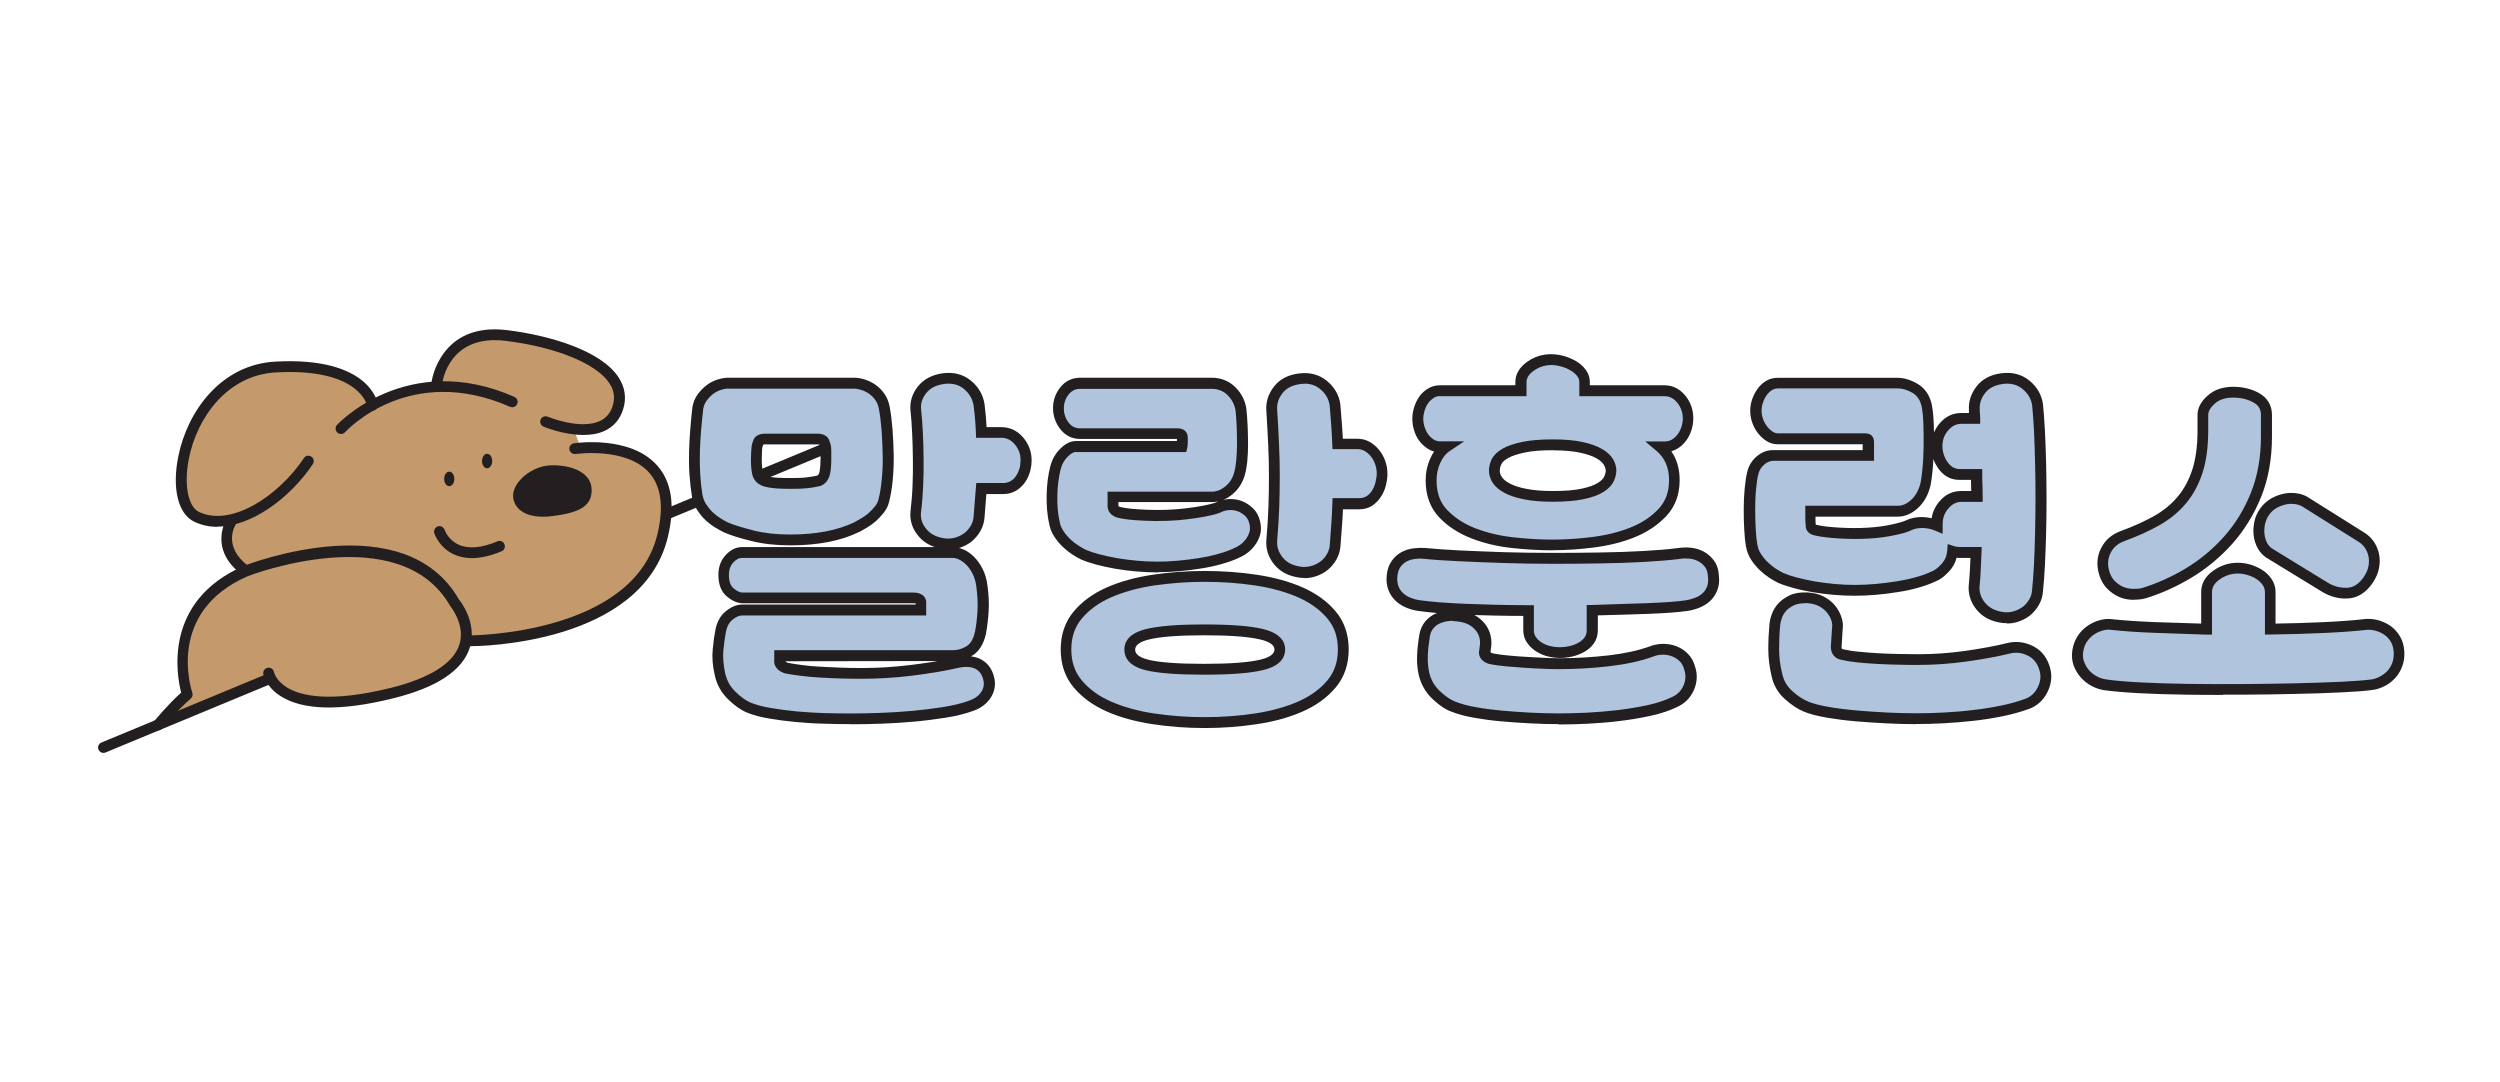 <svg width="231" height="100" viewBox="0 0 231 100" fill="none" xmlns="http://www.w3.org/2000/svg">
<path d="M14.61 66.98L24.8 62.76L26.88 64.25L30.76 64.85L36.23 64.03L41.04 62.05L42.82 59.81L43.37 59.21L47.97 58.69L53.79 57.19L58.1 54.6L61.22 50.38L61.57 46.75L60.54 43.57L58.19 41.93L54.36 41.36H53.64L53.04 39.69L55.95 39.18L57.22 36.93L56.1 34.39L52.23 32.23L47.41 31.08H44.26L41.98 31.92L41.04 33.48L40.59 35.72L38.53 35.95L34.42 37.43L32.81 35.31L29.71 34.13L26.6 33.88L22.71 34.54L19.65 36.76L17.38 40.71L16.38 44.5L17.69 47.41L19.94 48.14L21.47 48L20.95 49.65L21.26 51.43L22.38 52.75L19.87 54.49L17.88 56.94L16.75 60.01L17.11 63.43L17.18 64.27L14.61 66.98Z" fill="#C49A6C"/>
<path d="M61.83 47.91C61.63 47.91 61.45 47.79 61.37 47.6C61.26 47.34 61.389 47.05 61.639 46.95L75.73 41.11C75.99 41.01 76.279 41.13 76.379 41.38C76.49 41.64 76.359 41.93 76.109 42.03L62.02 47.87C61.959 47.9 61.889 47.91 61.83 47.91Z" fill="#231F20"/>
<path d="M9.56 69.57C9.36 69.57 9.18 69.45 9.1 69.26C8.99 69.01 9.12 68.71 9.37 68.61L24.61 62.29C24.86 62.18 25.16 62.31 25.26 62.56C25.36 62.81 25.24 63.11 24.99 63.21L9.75 69.53C9.69 69.56 9.62 69.57 9.56 69.57Z" fill="#231F20"/>
<path d="M31.51 40.1C31.39 40.1 31.27 40.06 31.17 39.97C30.97 39.78 30.95 39.47 31.14 39.26C31.2 39.19 37.63 32.32 47.53 36.67C47.78 36.78 47.9 37.08 47.79 37.33C47.68 37.58 47.38 37.7 47.13 37.59C37.9 33.54 32.12 39.68 31.88 39.94C31.78 40.05 31.65 40.1 31.51 40.1Z" fill="#231F20"/>
<path d="M53.89 40.19C52.08 40.19 50.32 39.46 50.22 39.42C49.97 39.31 49.85 39.02 49.95 38.77C50.06 38.51 50.35 38.4 50.6 38.5C50.63 38.51 53.62 39.75 55.43 38.9C56.01 38.63 56.4 38.17 56.61 37.51C56.84 36.77 56.75 36.09 56.32 35.43C55.14 33.6 51.36 32.06 46.69 31.49C41.51 30.87 40.89 35.22 40.87 35.41C40.84 35.68 40.59 35.88 40.31 35.84C40.04 35.8 39.84 35.55 39.88 35.28C39.88 35.22 40.65 29.76 46.82 30.5C50.76 30.98 55.55 32.38 57.17 34.89C57.76 35.81 57.9 36.79 57.58 37.81C57.29 38.75 56.71 39.42 55.87 39.81C55.27 40.09 54.58 40.19 53.91 40.19H53.89Z" fill="#231F20"/>
<path d="M20.09 48.68C19.35 48.68 18.63 48.53 17.95 48.21C16.46 47.5 15.88 45.14 16.47 42.2C17.3 38.02 20.4 33.68 25.46 33.41C34.16 32.95 34.89 37.18 34.92 37.36C34.96 37.63 34.77 37.89 34.5 37.93C34.22 37.97 33.98 37.78 33.93 37.51C33.92 37.44 33.21 33.99 25.51 34.41C20.99 34.65 18.2 38.59 17.45 42.39C16.98 44.75 17.37 46.82 18.38 47.3C21.36 48.72 25.74 45.83 28.08 42.33C28.23 42.1 28.54 42.04 28.77 42.19C29 42.34 29.06 42.65 28.91 42.88C26.78 46.05 23.22 48.66 20.08 48.66L20.09 48.68Z" fill="#231F20"/>
<path d="M43.48 59.71C43.2 59.71 42.98 59.49 42.98 59.21C42.98 58.93 43.2 58.71 43.48 58.71C43.63 58.71 58.48 58.6 60.73 49.42C61.359 46.85 61.099 44.9 59.95 43.64C57.809 41.29 53.23 41.95 53.179 41.95C52.91 41.98 52.65 41.8 52.609 41.53C52.569 41.26 52.76 41 53.029 40.96C53.239 40.93 58.179 40.22 60.679 42.96C62.069 44.48 62.41 46.74 61.7 49.66C59.26 59.59 44.12 59.71 43.48 59.71Z" fill="#231F20"/>
<path d="M14.61 67.48C14.5 67.48 14.39 67.44 14.29 67.37C14.08 67.2 14.04 66.88 14.22 66.67C14.28 66.6 15.53 65.07 16.74 64C16.33 62.41 15.05 55.55 22.51 52.3C23.13 52.05 37.39 46.6 42.41 55.4C42.43 55.41 44.16 57.49 43.4 59.87C42.72 61.96 40.35 63.53 36.35 64.52C31.49 65.73 27.97 65.65 25.89 64.3C24.55 63.43 24.34 62.33 24.33 62.28C24.28 62.01 24.46 61.75 24.74 61.7C25.01 61.65 25.27 61.83 25.32 62.11C25.32 62.13 25.49 62.87 26.48 63.5C27.76 64.3 30.46 64.96 36.11 63.56C39.7 62.67 41.89 61.29 42.44 59.58C43.04 57.74 41.61 56 41.59 55.98C36.94 47.85 23.03 53.18 22.89 53.24C15.33 56.53 17.67 63.71 17.77 64.02C17.84 64.21 17.77 64.43 17.62 64.56C16.42 65.57 15 67.3 14.99 67.31C14.89 67.43 14.75 67.49 14.6 67.49L14.61 67.48Z" fill="#231F20"/>
<path d="M22.42 53.15C19.03 50.64 21.05 47.74 21.07 47.71L21.88 48.29C21.73 48.51 20.47 50.47 23.01 52.35L22.42 53.15Z" fill="#231F20"/>
<path d="M41.51 44.92C41.77 44.92 41.98 44.62 41.98 44.25C41.98 43.88 41.77 43.58 41.51 43.58C41.251 43.58 41.04 43.88 41.04 44.25C41.04 44.62 41.251 44.92 41.51 44.92Z" fill="#231F20"/>
<path d="M45.01 43.27C45.27 43.27 45.48 42.97 45.48 42.6C45.48 42.23 45.27 41.93 45.01 41.93C44.751 41.93 44.54 42.23 44.54 42.6C44.54 42.97 44.751 43.27 45.01 43.27Z" fill="#231F20"/>
<path d="M54.67 45.29C54.67 46.81 53.47 47.38 51.04 47.69C48.61 48 47.41 47.01 47.41 45.78C47.41 44.55 49.13 42.99 51.04 42.99C52.95 42.99 54.67 43.7 54.67 45.3V45.29Z" fill="#231F20"/>
<path d="M43.61 51.57C43 51.57 42.45 51.46 41.95 51.23C40.57 50.6 40.14 49.32 40.13 49.27C40.05 49.01 40.19 48.73 40.45 48.64C40.71 48.55 40.99 48.7 41.08 48.96C41.1 49 41.41 49.89 42.38 50.33C43.29 50.74 44.5 50.64 45.96 50.02C46.21 49.91 46.51 50.03 46.61 50.29C46.72 50.54 46.6 50.84 46.34 50.94C45.34 51.36 44.42 51.57 43.6 51.57H43.61Z" fill="#231F20"/>
<path d="M79.18 48.71C77.55 49.5 75.49 49.9 73.02 49.9C71.74 49.9 70.58 49.77 69.54 49.52C68.5 49.27 67.68 49.01 67.07 48.75C66.84 48.63 66.58 48.49 66.3 48.31C66.02 48.13 65.75 47.93 65.49 47.68C65.23 47.43 65.01 47.15 64.81 46.84C64.61 46.52 64.48 46.17 64.41 45.77C64.32 45.19 64.25 44.55 64.2 43.86C64.15 43.17 64.14 42.47 64.17 41.74C64.19 41.02 64.23 40.3 64.29 39.61C64.35 38.91 64.41 38.27 64.48 37.68C64.55 37.31 64.69 36.98 64.9 36.7C65.11 36.42 65.35 36.18 65.62 35.98C65.89 35.78 66.17 35.64 66.48 35.54C66.79 35.44 67.06 35.4 67.32 35.4H78.9C79.16 35.4 79.44 35.45 79.74 35.54C80.04 35.63 80.33 35.77 80.6 35.96C80.87 36.15 81.1 36.38 81.3 36.66C81.5 36.94 81.63 37.27 81.7 37.64C81.82 38.27 81.9 38.96 81.96 39.72C82.02 40.48 82.05 41.24 82.06 42.01C82.07 42.78 82.04 43.53 81.97 44.27C81.9 45 81.79 45.65 81.66 46.21C81.59 46.51 81.46 46.79 81.26 47.05C81.06 47.31 80.85 47.54 80.61 47.75C80.38 47.96 80.13 48.14 79.88 48.29C79.62 48.44 79.39 48.58 79.18 48.69V48.71ZM72.04 61.2C72.13 61.46 72.34 61.63 72.67 61.73C73.04 61.8 73.49 61.87 74.02 61.94C74.55 62.01 75.12 62.06 75.74 62.1C76.36 62.14 77 62.16 77.66 62.19C78.33 62.21 78.97 62.22 79.6 62.22C80.32 62.22 81.07 62.2 81.84 62.15C82.61 62.1 83.38 62.03 84.15 61.94C84.92 61.85 85.66 61.74 86.37 61.62C87.08 61.5 87.74 61.37 88.35 61.24C89.14 61.05 89.8 61.08 90.31 61.33C90.82 61.57 91.16 62 91.33 62.61C91.49 63.17 91.42 63.69 91.12 64.17C90.82 64.65 90.36 64.99 89.76 65.2C89.06 65.46 88.24 65.66 87.31 65.81C86.38 65.96 85.4 66.08 84.39 66.18C83.37 66.27 82.37 66.34 81.38 66.37C80.39 66.41 79.48 66.42 78.67 66.42C77.86 66.42 77.04 66.41 76.15 66.38C75.26 66.36 74.39 66.3 73.54 66.22C72.69 66.14 71.89 66.03 71.14 65.91C70.39 65.78 69.75 65.61 69.21 65.4C68.7 65.19 68.16 64.81 67.6 64.26C67.04 63.71 66.68 63.05 66.52 62.28C66.33 61.46 66.27 60.71 66.35 60.02C66.42 59.33 66.49 58.8 66.56 58.43C66.68 57.73 66.94 57.21 67.36 56.87C67.78 56.53 68.18 56.36 68.55 56.36H85.1V55.63C85.08 55.37 84.83 55.24 84.37 55.24H68.62C68.27 55.24 67.89 55.07 67.48 54.73C67.07 54.39 66.87 53.85 66.87 53.1C66.87 52.49 67.05 52 67.41 51.61C67.77 51.23 68.15 51.03 68.55 51.03H88.04C88.3 51.03 88.56 51.1 88.85 51.22C89.13 51.35 89.4 51.54 89.66 51.8C89.92 52.06 90.14 52.38 90.34 52.76C90.54 53.14 90.67 53.61 90.74 54.14C90.86 54.96 90.89 55.73 90.84 56.45C90.79 57.17 90.71 57.84 90.59 58.45C90.4 59.27 90.07 59.82 89.57 60.11C89.08 60.4 88.57 60.55 88.03 60.55H72.04V61.18V61.2ZM76.27 41.25C76.25 41.13 76.2 40.99 76.13 40.83C76.06 40.67 75.85 40.59 75.5 40.59H70.71C70.36 40.59 70.15 40.68 70.08 40.85C70.01 41.03 69.96 41.17 69.94 41.29C69.92 41.52 69.9 41.87 69.89 42.34C69.88 42.81 69.91 43.24 69.98 43.63C70.05 44.05 70.3 44.33 70.72 44.47C71.05 44.56 71.4 44.62 71.77 44.65C72.14 44.67 72.61 44.68 73.17 44.68C73.78 44.68 74.27 44.66 74.66 44.61C75.04 44.56 75.38 44.51 75.66 44.43C75.99 44.31 76.18 44.01 76.25 43.52C76.27 43.38 76.29 43.2 76.3 42.98C76.31 42.76 76.32 42.54 76.32 42.31V41.68C76.32 41.48 76.31 41.34 76.29 41.24L76.27 41.25ZM90.44 37.4C90.56 38.36 90.63 39.21 90.65 39.95H92.5C93.13 39.95 93.67 40.21 94.11 40.72C94.55 41.23 94.78 41.83 94.78 42.51C94.78 42.81 94.74 43.12 94.66 43.42C94.58 43.72 94.45 44 94.27 44.26C94.1 44.52 93.87 44.73 93.6 44.89C93.33 45.05 93.02 45.14 92.67 45.14H90.64C90.57 45.93 90.5 46.81 90.43 47.77C90.41 48.14 90.3 48.49 90.12 48.82C89.93 49.15 89.7 49.42 89.42 49.64C89.14 49.86 88.81 50.03 88.44 50.15C88.07 50.27 87.67 50.3 87.25 50.25C86.36 50.13 85.68 49.79 85.2 49.22C84.72 48.65 84.52 48.01 84.59 47.31C84.68 46.54 84.75 45.73 84.78 44.88C84.82 44.03 84.83 43.19 84.82 42.36C84.81 41.53 84.78 40.73 84.75 39.96C84.72 39.19 84.66 38.5 84.59 37.9C84.52 37.22 84.71 36.6 85.17 36.03C85.63 35.46 86.28 35.11 87.15 35C88.01 34.88 88.75 35.07 89.36 35.56C89.97 36.05 90.33 36.67 90.44 37.41V37.4Z" fill="#B0C4DD"/>
<path d="M78.66 66.91C77.86 66.91 77.02 66.9 76.13 66.87C75.23 66.85 74.34 66.79 73.49 66.71C72.63 66.63 71.81 66.52 71.06 66.39C70.28 66.26 69.6 66.08 69.04 65.85C68.46 65.61 67.87 65.2 67.26 64.6C66.63 63.98 66.22 63.23 66.04 62.37C65.84 61.51 65.78 60.7 65.86 59.96C65.93 59.25 66 58.71 66.08 58.33C66.21 57.52 66.55 56.89 67.06 56.48C67.57 56.07 68.08 55.86 68.56 55.86H84.61V55.76C84.61 55.76 84.49 55.74 84.38 55.74H68.63C68.16 55.74 67.67 55.53 67.17 55.12C66.64 54.68 66.38 54.01 66.38 53.11C66.38 52.37 66.61 51.76 67.06 51.28C67.52 50.79 68.02 50.55 68.56 50.55H86.38C85.76 50.34 85.25 50 84.86 49.53C84.29 48.85 84.05 48.09 84.13 47.25C84.22 46.48 84.29 45.68 84.32 44.85C84.35 44.02 84.37 43.18 84.35 42.36C84.34 41.54 84.32 40.74 84.28 39.98C84.25 39.23 84.19 38.55 84.13 37.95C84.05 37.14 84.28 36.39 84.81 35.71C85.35 35.04 86.12 34.63 87.11 34.49C88.11 34.36 88.98 34.58 89.7 35.16C90.4 35.73 90.83 36.46 90.97 37.33V37.35C91.07 38.12 91.13 38.83 91.16 39.47H92.54C93.32 39.47 93.99 39.79 94.53 40.41C95.05 41.02 95.32 41.73 95.32 42.52C95.32 42.87 95.27 43.22 95.18 43.56C95.08 43.92 94.93 44.25 94.72 44.55C94.51 44.86 94.23 45.13 93.9 45.33C93.55 45.54 93.15 45.65 92.71 45.65H91.14C91.08 46.32 91.03 47.04 90.97 47.81C90.94 48.25 90.81 48.68 90.59 49.07C90.37 49.45 90.09 49.78 89.77 50.04C89.44 50.3 89.06 50.5 88.63 50.63C88.63 50.63 88.62 50.63 88.61 50.63C88.76 50.67 88.92 50.72 89.07 50.79C89.4 50.94 89.72 51.17 90.02 51.47C90.31 51.76 90.57 52.13 90.79 52.56C91.01 52.99 91.17 53.51 91.24 54.1C91.36 54.94 91.4 55.76 91.35 56.51C91.3 57.25 91.22 57.94 91.1 58.57C90.88 59.54 90.46 60.2 89.85 60.57C89.81 60.6 89.76 60.62 89.72 60.65C90.02 60.69 90.3 60.76 90.55 60.88C91.2 61.19 91.63 61.73 91.83 62.48C92.03 63.17 91.94 63.83 91.56 64.44C91.2 65.01 90.65 65.43 89.94 65.68C89.22 65.94 88.37 66.16 87.41 66.31C86.46 66.46 85.46 66.59 84.45 66.68C83.43 66.77 82.4 66.84 81.41 66.87C80.41 66.91 79.5 66.92 78.68 66.92L78.66 66.91ZM68.55 56.87C68.3 56.87 68 57 67.67 57.27C67.35 57.53 67.14 57.95 67.05 58.52C66.98 58.89 66.91 59.41 66.84 60.08C66.78 60.71 66.84 61.42 67 62.18C67.15 62.86 67.45 63.43 67.95 63.91C68.46 64.41 68.95 64.76 69.4 64.94C69.89 65.13 70.51 65.3 71.22 65.42C71.95 65.54 72.74 65.65 73.58 65.73C74.41 65.81 75.27 65.86 76.15 65.89C77.94 65.94 79.41 65.94 81.35 65.87C82.32 65.84 83.33 65.77 84.33 65.68C85.32 65.59 86.29 65.47 87.22 65.32C88.12 65.17 88.91 64.98 89.58 64.73C90.09 64.55 90.45 64.28 90.69 63.9C90.91 63.55 90.96 63.17 90.84 62.75C90.71 62.28 90.47 61.96 90.09 61.78C89.68 61.59 89.14 61.57 88.46 61.73C87.84 61.87 87.17 62 86.45 62.12C85.73 62.24 84.98 62.34 84.21 62.44C83.43 62.53 82.64 62.61 81.87 62.65C80.4 62.74 79.08 62.73 77.64 62.69C76.97 62.67 76.33 62.64 75.7 62.6C75.07 62.56 74.48 62.51 73.95 62.44C73.41 62.37 72.96 62.3 72.58 62.23C71.92 62.05 71.67 61.67 71.57 61.38L71.54 61.21V60.08H88.03C88.48 60.08 88.9 59.96 89.31 59.71C89.68 59.49 89.94 59.04 90.09 58.37C90.2 57.81 90.28 57.15 90.32 56.45C90.36 55.77 90.32 55.02 90.22 54.24C90.16 53.76 90.04 53.35 89.87 53.02C89.7 52.68 89.5 52.4 89.28 52.18C89.07 51.97 88.84 51.81 88.62 51.7C88.41 51.6 88.2 51.55 88.02 51.55H68.53C68.28 51.55 68.02 51.69 67.76 51.97C67.49 52.26 67.35 52.64 67.35 53.12C67.35 53.71 67.5 54.13 67.78 54.36C68.09 54.62 68.37 54.75 68.6 54.75H84.35C85.39 54.75 85.56 55.34 85.58 55.59V56.87H68.53H68.55ZM72.55 61.09C72.55 61.09 72.65 61.2 72.82 61.25C73.14 61.31 73.58 61.38 74.1 61.45C74.61 61.52 75.17 61.57 75.78 61.6C76.39 61.64 77.03 61.66 77.69 61.69C79.09 61.74 80.39 61.74 81.83 61.66C82.58 61.61 83.35 61.54 84.11 61.45C84.87 61.36 85.61 61.25 86.31 61.14C86.42 61.12 86.53 61.1 86.64 61.08L72.55 61.1V61.09ZM87.65 35.45C87.52 35.45 87.38 35.45 87.23 35.48C86.49 35.58 85.95 35.86 85.58 36.33C85.21 36.8 85.05 37.29 85.11 37.84C85.18 38.46 85.23 39.16 85.27 39.93C85.31 40.7 85.33 41.51 85.34 42.34C85.35 43.18 85.34 44.04 85.3 44.89C85.26 45.75 85.2 46.58 85.1 47.36C85.04 47.92 85.21 48.42 85.6 48.89C86 49.37 86.56 49.65 87.33 49.75C87.67 49.79 88 49.75 88.31 49.66C88.62 49.56 88.9 49.42 89.13 49.24C89.36 49.06 89.55 48.83 89.71 48.56C89.86 48.3 89.94 48.03 89.96 47.73C90.03 46.77 90.1 45.89 90.17 45.09L90.21 44.63H92.7C92.96 44.63 93.18 44.57 93.37 44.46C93.58 44.34 93.75 44.17 93.88 43.98C94.02 43.77 94.13 43.54 94.2 43.29C94.27 43.03 94.3 42.77 94.3 42.51C94.3 41.95 94.12 41.48 93.76 41.05C93.41 40.65 93.01 40.45 92.53 40.45H90.19L90.17 39.97C90.15 39.24 90.08 38.4 89.96 37.47C89.86 36.85 89.56 36.35 89.06 35.93C88.66 35.61 88.2 35.45 87.65 35.45ZM73.03 50.39C71.71 50.39 70.5 50.26 69.43 49.99C68.37 49.73 67.51 49.46 66.89 49.19C66.62 49.05 66.35 48.9 66.05 48.72C65.74 48.53 65.44 48.3 65.16 48.03C64.87 47.76 64.62 47.44 64.4 47.09C64.17 46.72 64.01 46.3 63.93 45.84C63.83 45.23 63.76 44.58 63.71 43.88C63.66 43.18 63.65 42.45 63.67 41.71C63.69 40.98 63.73 40.26 63.79 39.55C63.85 38.84 63.91 38.2 63.98 37.61C64.07 37.13 64.24 36.73 64.5 36.39C64.74 36.07 65.02 35.8 65.32 35.57C65.63 35.34 65.97 35.17 66.33 35.06C66.68 34.95 67.01 34.9 67.32 34.9H78.9C79.2 34.9 79.54 34.95 79.89 35.06C80.24 35.17 80.58 35.33 80.89 35.55C81.21 35.77 81.48 36.05 81.71 36.37C81.95 36.71 82.11 37.11 82.2 37.55C82.32 38.19 82.41 38.91 82.47 39.69C82.53 40.45 82.56 41.23 82.58 42.01C82.59 42.8 82.56 43.58 82.49 44.32C82.42 45.08 82.31 45.75 82.16 46.34C82.08 46.7 81.91 47.05 81.67 47.36C81.46 47.63 81.22 47.89 80.96 48.13C80.7 48.36 80.43 48.56 80.14 48.73C79.88 48.88 79.64 49.02 79.43 49.14H79.41C77.72 49.98 75.57 50.39 73.03 50.39ZM67.32 35.9C67.11 35.9 66.88 35.94 66.63 36.02C66.38 36.1 66.14 36.22 65.92 36.38C65.69 36.55 65.49 36.76 65.31 37C65.14 37.22 65.04 37.47 64.98 37.77C64.92 38.32 64.85 38.95 64.79 39.65C64.73 40.34 64.69 41.04 64.67 41.76C64.65 42.46 64.66 43.16 64.7 43.83C64.74 44.5 64.81 45.12 64.9 45.69C64.96 46.02 65.07 46.31 65.23 46.57C65.41 46.85 65.61 47.1 65.83 47.31C66.06 47.53 66.3 47.72 66.56 47.88C66.82 48.05 67.07 48.18 67.29 48.29C67.84 48.52 68.65 48.77 69.65 49.02C70.64 49.27 71.77 49.39 73.01 49.39C75.39 49.39 77.38 49.01 78.94 48.26C79.14 48.15 79.37 48.02 79.62 47.87C79.85 47.74 80.07 47.57 80.28 47.39C80.49 47.2 80.69 46.98 80.87 46.76C81.03 46.56 81.13 46.35 81.18 46.11C81.32 45.57 81.42 44.94 81.48 44.23C81.55 43.52 81.58 42.78 81.56 42.03C81.55 41.27 81.51 40.51 81.46 39.77C81.4 39.03 81.32 38.35 81.2 37.74C81.14 37.44 81.04 37.18 80.88 36.96C80.72 36.73 80.52 36.54 80.3 36.38C80.08 36.22 79.83 36.11 79.58 36.03C79.33 35.95 79.09 35.91 78.89 35.91H67.31L67.32 35.9ZM73.16 45.17C72.59 45.17 72.11 45.16 71.73 45.13C71.32 45.1 70.93 45.04 70.57 44.94C69.95 44.73 69.58 44.31 69.48 43.7C69.41 43.28 69.37 42.81 69.39 42.31C69.4 41.83 69.42 41.46 69.45 41.22C69.48 41.03 69.54 40.86 69.62 40.65C69.73 40.39 70 40.07 70.71 40.07H75.5C76.21 40.07 76.48 40.37 76.59 40.62C76.67 40.81 76.73 40.98 76.76 41.13C76.79 41.26 76.81 41.44 76.81 41.68V42.31C76.81 42.54 76.81 42.77 76.79 43C76.78 43.25 76.76 43.44 76.73 43.6C76.61 44.44 76.16 44.77 75.81 44.9C75.46 44.99 75.11 45.05 74.7 45.1C74.29 45.15 73.79 45.17 73.15 45.17H73.16ZM70.52 41.09C70.48 41.2 70.45 41.29 70.43 41.37C70.41 41.55 70.4 41.89 70.39 42.34C70.38 42.77 70.41 43.17 70.47 43.54C70.51 43.78 70.63 43.91 70.87 43.99C71.14 44.07 71.46 44.12 71.79 44.14C72.15 44.16 72.61 44.17 73.16 44.17C73.75 44.17 74.23 44.15 74.59 44.1C74.95 44.06 75.26 44 75.53 43.94C75.62 43.91 75.71 43.73 75.75 43.44C75.77 43.3 75.79 43.14 75.8 42.94C75.81 42.73 75.82 42.52 75.82 42.3V41.67C75.82 41.45 75.8 41.37 75.8 41.35V41.33C75.8 41.33 75.76 41.2 75.72 41.08C75.68 41.08 75.62 41.06 75.52 41.06H70.73C70.63 41.06 70.57 41.06 70.54 41.08L70.52 41.09Z" fill="#231F20"/>
<path d="M97.42 48.25C97.26 47.5 97.19 46.67 97.21 45.75C97.23 44.83 97.34 43.99 97.52 43.25C97.66 42.69 97.92 42.22 98.31 41.83C98.7 41.45 99.06 41.25 99.41 41.25H109.21C109.23 41.16 109.25 41.02 109.25 40.85V40.41C109.25 40.18 109.11 40.06 108.83 40.06H99.83C99.22 40.06 98.73 39.82 98.36 39.34C97.99 38.86 97.8 38.32 97.8 37.71C97.8 37.1 97.99 36.57 98.36 36.1C98.73 35.63 99.22 35.4 99.83 35.4H111.94C112.69 35.4 113.3 35.65 113.79 36.13C114.28 36.62 114.57 37.2 114.67 37.88C114.72 38.32 114.75 38.82 114.77 39.37C114.79 39.92 114.8 40.47 114.8 41.02C114.8 41.57 114.78 42.08 114.73 42.56C114.68 43.04 114.61 43.44 114.52 43.77C114.33 44.42 114 44.94 113.5 45.33C113.01 45.72 112.5 45.91 111.96 45.91H102.83V46.71C102.83 46.99 102.98 47.19 103.29 47.31C103.76 47.43 104.33 47.51 105 47.55C105.68 47.6 106.39 47.62 107.13 47.62C107.67 47.62 108.22 47.6 108.79 47.55C109.36 47.5 109.91 47.44 110.44 47.36C110.96 47.28 111.43 47.19 111.84 47.1C112.25 47.01 112.53 46.91 112.7 46.82C112.98 46.7 113.28 46.64 113.61 46.63C113.94 46.62 114.25 46.67 114.56 46.79C114.86 46.91 115.14 47.09 115.4 47.33C115.66 47.57 115.83 47.9 115.92 48.29C116.01 48.66 116.01 49 115.92 49.3C115.83 49.6 115.69 49.88 115.5 50.12C115.31 50.37 115.1 50.57 114.87 50.73C114.64 50.89 114.43 51.01 114.24 51.08C113.8 51.29 113.28 51.48 112.7 51.64C112.12 51.8 111.5 51.94 110.85 52.04C110.2 52.14 109.54 52.23 108.87 52.29C108.2 52.35 107.58 52.38 107 52.38C106.35 52.38 105.69 52.35 105.02 52.29C104.35 52.23 103.72 52.15 103.11 52.04C102.5 51.93 101.94 51.81 101.41 51.67C100.88 51.53 100.44 51.38 100.06 51.21C99.83 51.09 99.58 50.95 99.31 50.77C99.04 50.59 98.78 50.38 98.52 50.14C98.26 49.89 98.03 49.61 97.82 49.3C97.61 48.99 97.47 48.63 97.4 48.23L97.42 48.25ZM124.13 60.01C124.13 61.27 123.77 62.33 123.05 63.19C122.33 64.05 121.37 64.75 120.18 65.27C118.99 65.8 117.63 66.17 116.08 66.41C114.54 66.64 112.95 66.76 111.32 66.76C109.69 66.76 108.1 66.64 106.56 66.41C105.02 66.18 103.65 65.8 102.46 65.27C101.27 64.75 100.31 64.05 99.59 63.19C98.87 62.33 98.51 61.27 98.51 60.01C98.51 58.75 98.87 57.69 99.59 56.82C100.31 55.95 101.27 55.26 102.46 54.74C103.65 54.21 105.02 53.84 106.56 53.6C108.1 53.36 109.69 53.25 111.32 53.25C112.95 53.25 114.54 53.37 116.08 53.6C117.62 53.83 118.98 54.21 120.18 54.74C121.37 55.26 122.33 55.96 123.05 56.82C123.77 57.68 124.13 58.74 124.13 60.01ZM118.25 60.01C118.25 59.33 117.69 58.86 116.57 58.59C115.45 58.32 113.69 58.19 111.29 58.19C108.89 58.19 107.14 58.32 106.04 58.59C104.94 58.86 104.39 59.33 104.39 60.01C104.39 60.69 104.94 61.19 106.04 61.44C107.14 61.7 108.89 61.82 111.29 61.82C113.69 61.82 115.46 61.69 116.57 61.42C117.69 61.15 118.25 60.68 118.25 60V60.01ZM123.36 37.4C123.41 37.98 123.45 38.57 123.5 39.17C123.55 39.76 123.58 40.38 123.6 41.01H125.42C125.75 41.01 126.04 41.09 126.31 41.24C126.58 41.39 126.82 41.6 127.03 41.85C127.24 42.11 127.4 42.4 127.52 42.73C127.64 43.06 127.7 43.4 127.7 43.75C127.7 44.05 127.66 44.37 127.58 44.69C127.5 45.02 127.37 45.32 127.2 45.6C127.03 45.88 126.8 46.11 126.53 46.28C126.26 46.45 125.95 46.54 125.6 46.54H123.6C123.58 47.22 123.54 47.88 123.5 48.52C123.45 49.16 123.41 49.79 123.36 50.39C123.34 50.76 123.23 51.11 123.05 51.44C122.86 51.77 122.63 52.04 122.35 52.26C122.07 52.48 121.74 52.65 121.37 52.77C121 52.89 120.6 52.92 120.18 52.87C119.29 52.75 118.62 52.41 118.15 51.84C117.68 51.27 117.47 50.63 117.52 49.93C117.61 48.88 117.68 47.86 117.71 46.89C117.75 45.91 117.76 44.94 117.76 43.97C117.76 43 117.74 42.02 117.69 41.03C117.64 40.04 117.59 38.99 117.52 37.9C117.47 37.22 117.67 36.6 118.11 36.03C118.55 35.46 119.21 35.11 120.07 35C120.93 34.88 121.67 35.07 122.28 35.56C122.89 36.05 123.25 36.67 123.36 37.41V37.4Z" fill="#B0C4DD"/>
<path d="M111.31 67.27C109.66 67.27 108.04 67.15 106.48 66.91C104.9 66.67 103.48 66.28 102.26 65.74C101.01 65.19 99.98 64.44 99.21 63.52C98.41 62.57 98.01 61.39 98.01 60.01C98.01 58.63 98.41 57.46 99.21 56.5C99.98 55.58 101.01 54.83 102.26 54.28C103.48 53.74 104.9 53.35 106.48 53.11C109.6 52.64 113.03 52.64 116.15 53.11C117.73 53.35 119.15 53.74 120.37 54.28C121.62 54.83 122.65 55.58 123.42 56.5C124.22 57.45 124.62 58.63 124.62 60.01C124.62 61.39 124.22 62.56 123.42 63.52C122.65 64.44 121.62 65.19 120.37 65.74C119.15 66.28 117.72 66.68 116.15 66.91C114.59 67.15 112.96 67.27 111.32 67.27H111.31ZM111.31 53.76C109.71 53.76 108.14 53.88 106.62 54.1C105.13 54.33 103.79 54.7 102.65 55.2C101.54 55.69 100.63 56.35 99.96 57.15C99.31 57.93 98.99 58.86 98.99 60.01C98.99 61.16 99.31 62.1 99.96 62.87C100.63 63.67 101.53 64.33 102.65 64.82C103.79 65.32 105.13 65.7 106.62 65.92C109.64 66.38 112.97 66.38 115.99 65.92C117.48 65.69 118.81 65.32 119.96 64.82C121.07 64.33 121.98 63.67 122.65 62.87C123.3 62.09 123.62 61.16 123.62 60.01C123.62 58.86 123.3 57.92 122.65 57.15C121.98 56.35 121.07 55.69 119.96 55.2C118.82 54.7 117.48 54.32 115.99 54.1C114.48 53.87 112.9 53.76 111.3 53.76H111.31ZM111.28 62.34C108.81 62.34 107.06 62.21 105.92 61.94C104.24 61.55 103.89 60.68 103.89 60.02C103.89 59.36 104.24 58.53 105.92 58.12C107.07 57.84 108.82 57.7 111.29 57.7C113.76 57.7 115.54 57.84 116.69 58.12C118.4 58.53 118.75 59.38 118.75 60.02C118.75 60.66 118.39 61.52 116.69 61.92C115.53 62.2 113.72 62.34 111.29 62.34H111.28ZM111.28 58.7C108.93 58.7 107.2 58.83 106.15 59.09C105.31 59.3 104.89 59.61 104.89 60.02C104.89 60.18 104.89 60.67 106.15 60.97C107.2 61.22 108.93 61.34 111.29 61.34C113.65 61.34 115.38 61.21 116.46 60.95C117.32 60.74 117.76 60.43 117.76 60.02C117.76 59.61 117.32 59.29 116.46 59.09C115.38 58.83 113.64 58.7 111.29 58.7H111.28ZM120.52 53.4C120.39 53.4 120.25 53.4 120.11 53.38C119.09 53.25 118.3 52.84 117.75 52.17C117.2 51.5 116.95 50.74 117.01 49.91C117.1 48.86 117.17 47.84 117.2 46.88C117.24 45.91 117.25 44.94 117.25 43.98C117.25 43.02 117.23 42.04 117.18 41.06C117.13 40.07 117.08 39.03 117.01 37.94C116.95 37.14 117.19 36.4 117.71 35.73C118.23 35.05 119 34.64 120 34.51C121 34.38 121.87 34.6 122.59 35.18C123.29 35.75 123.72 36.48 123.85 37.35V37.39L123.99 39.16C124.03 39.61 124.05 40.07 124.08 40.54H125.42C125.83 40.54 126.22 40.64 126.56 40.83C126.88 41.01 127.17 41.26 127.42 41.56C127.66 41.86 127.86 42.2 127.99 42.58C128.13 42.96 128.2 43.36 128.2 43.76C128.2 44.1 128.15 44.46 128.06 44.83C127.97 45.21 127.82 45.56 127.61 45.88C127.4 46.22 127.12 46.5 126.8 46.72C126.45 46.95 126.04 47.06 125.6 47.06H124.09C124.07 47.57 124.04 48.08 124 48.57L123.86 50.45C123.83 50.89 123.7 51.32 123.48 51.71C123.26 52.09 122.98 52.42 122.66 52.68C122.33 52.94 121.95 53.14 121.52 53.27C121.21 53.37 120.88 53.42 120.53 53.42L120.52 53.4ZM120.55 35.46C120.42 35.46 120.28 35.46 120.13 35.49C119.39 35.59 118.86 35.87 118.5 36.33C118.13 36.81 117.97 37.31 118.01 37.86C118.08 38.96 118.14 40.01 118.18 41C118.23 41.99 118.25 42.99 118.25 43.96C118.25 44.93 118.23 45.91 118.2 46.9C118.16 47.88 118.1 48.91 118.01 49.97C117.97 50.53 118.14 51.04 118.53 51.52C118.92 52 119.48 52.27 120.24 52.37C120.57 52.41 120.91 52.37 121.22 52.28C121.53 52.18 121.81 52.04 122.04 51.86C122.27 51.68 122.46 51.46 122.62 51.18C122.77 50.92 122.85 50.65 122.87 50.35L123.01 48.47C123.06 47.84 123.09 47.18 123.11 46.51L123.13 46.03H125.61C125.86 46.03 126.08 45.97 126.27 45.85C126.48 45.72 126.65 45.54 126.78 45.32C126.93 45.08 127.03 44.83 127.1 44.55C127.17 44.26 127.21 43.99 127.21 43.73C127.21 43.44 127.16 43.15 127.06 42.88C126.96 42.6 126.83 42.37 126.65 42.15C126.48 41.94 126.29 41.78 126.07 41.66C125.88 41.55 125.67 41.5 125.42 41.5H123.12L123.1 41.02C123.08 40.4 123.04 39.79 123 39.2L122.86 37.45C122.76 36.83 122.46 36.33 121.96 35.93C121.56 35.61 121.1 35.45 120.55 35.45V35.46ZM107.01 52.89C106.34 52.89 105.66 52.86 104.99 52.8C104.32 52.74 103.66 52.66 103.04 52.55C102.42 52.44 101.83 52.31 101.3 52.17C100.75 52.02 100.27 51.86 99.88 51.69C99.61 51.56 99.34 51.4 99.05 51.21C98.76 51.02 98.47 50.79 98.19 50.52C97.91 50.25 97.65 49.94 97.42 49.59C97.17 49.22 97.01 48.8 96.93 48.34C96.76 47.56 96.69 46.68 96.71 45.73C96.73 44.78 96.84 43.9 97.04 43.12C97.2 42.47 97.51 41.92 97.96 41.47C98.44 40.99 98.93 40.75 99.42 40.75H108.75V40.56H99.83C99.06 40.56 98.44 40.25 97.97 39.65C97.53 39.08 97.3 38.43 97.3 37.71C97.3 36.99 97.53 36.34 97.97 35.79C98.44 35.2 99.07 34.9 99.83 34.9H111.94C112.82 34.9 113.56 35.2 114.15 35.78C114.72 36.35 115.06 37.03 115.17 37.81C115.22 38.28 115.25 38.79 115.28 39.34C115.3 39.9 115.32 40.45 115.32 41.01C115.32 41.57 115.3 42.1 115.25 42.6C115.2 43.1 115.12 43.54 115.02 43.9C114.8 44.65 114.4 45.26 113.83 45.71C113.57 45.92 113.3 46.08 113.02 46.19C113.21 46.14 113.41 46.12 113.61 46.11C114.01 46.11 114.39 46.16 114.75 46.3C115.11 46.44 115.45 46.66 115.76 46.95C116.09 47.26 116.31 47.67 116.43 48.16C116.54 48.62 116.54 49.05 116.43 49.44C116.32 49.8 116.15 50.13 115.93 50.42C115.71 50.71 115.46 50.95 115.19 51.14C114.92 51.33 114.67 51.46 114.45 51.55C114.02 51.76 113.47 51.95 112.87 52.12C112.27 52.29 111.63 52.43 110.96 52.53C110.29 52.64 109.62 52.72 108.95 52.78C108.28 52.84 107.64 52.87 107.03 52.87L107.01 52.89ZM99.41 41.76C99.2 41.76 98.94 41.91 98.66 42.19C98.34 42.51 98.12 42.9 98 43.38C97.82 44.09 97.72 44.89 97.7 45.77C97.68 46.65 97.74 47.45 97.9 48.15V48.17C97.96 48.5 98.08 48.79 98.25 49.05C98.44 49.34 98.65 49.59 98.88 49.81C99.11 50.03 99.35 50.22 99.6 50.38C99.85 50.54 100.08 50.68 100.3 50.79C100.62 50.93 101.05 51.08 101.55 51.21C102.05 51.34 102.61 51.46 103.2 51.57C103.79 51.67 104.42 51.75 105.07 51.81C106.28 51.92 107.47 51.93 108.83 51.81C109.48 51.75 110.13 51.67 110.77 51.57C111.4 51.47 112.01 51.34 112.57 51.18C113.12 51.03 113.61 50.85 114.03 50.65C114.21 50.58 114.39 50.48 114.59 50.34C114.78 50.21 114.95 50.04 115.11 49.83C115.26 49.63 115.37 49.41 115.45 49.16C115.52 48.94 115.51 48.7 115.45 48.41C115.38 48.1 115.25 47.87 115.07 47.69C114.86 47.49 114.63 47.34 114.39 47.25C114.15 47.16 113.91 47.12 113.64 47.13C113.37 47.14 113.13 47.19 112.9 47.29C112.75 47.38 112.43 47.49 111.96 47.6C111.54 47.7 111.06 47.79 110.52 47.87C109.98 47.95 109.42 48.02 108.84 48.07C107.49 48.18 106.13 48.15 104.97 48.07C104.27 48.02 103.67 47.94 103.17 47.81C102.61 47.6 102.34 47.22 102.34 46.73V45.43H111.97C112.4 45.43 112.8 45.28 113.2 44.96C113.61 44.64 113.88 44.21 114.04 43.66C114.12 43.36 114.19 42.99 114.23 42.54C114.27 42.08 114.3 41.58 114.3 41.05C114.3 40.52 114.29 39.97 114.27 39.43C114.25 38.89 114.21 38.41 114.17 37.97C114.09 37.42 113.85 36.94 113.44 36.52C113.04 36.12 112.55 35.93 111.94 35.93H99.83C99.37 35.93 99.03 36.09 98.75 36.44C98.45 36.82 98.3 37.24 98.3 37.74C98.3 38.24 98.45 38.67 98.75 39.06C99.03 39.42 99.37 39.58 99.83 39.58H108.83C109.39 39.58 109.75 39.91 109.75 40.43V40.87C109.75 41.09 109.73 41.26 109.7 41.39L109.61 41.77H99.42L99.41 41.76ZM103.34 46.41V46.71C103.34 46.71 103.34 46.79 103.48 46.84C103.86 46.93 104.41 47.01 105.05 47.05C106.16 47.13 107.47 47.16 108.77 47.05C109.33 47 109.87 46.94 110.38 46.86C110.89 46.78 111.35 46.7 111.75 46.6C112.22 46.49 112.4 46.41 112.47 46.37C112.5 46.36 112.54 46.34 112.57 46.33C112.38 46.37 112.18 46.39 111.99 46.39H103.36L103.34 46.41Z" fill="#231F20"/>
<path d="M131.12 55.95C130.79 55.9 130.47 55.82 130.16 55.69C129.84 55.56 129.56 55.39 129.32 55.17C129.08 54.95 128.89 54.67 128.76 54.33C128.63 53.99 128.59 53.6 128.64 53.16C128.69 52.74 128.81 52.39 129.01 52.11C129.21 51.83 129.45 51.61 129.73 51.46C130.01 51.31 130.32 51.21 130.66 51.16C131 51.11 131.32 51.1 131.62 51.13C132.53 51.22 133.62 51.3 134.87 51.36C136.13 51.42 137.48 51.47 138.93 51.52C140.38 51.57 141.86 51.59 143.39 51.59C144.92 51.59 146.41 51.58 147.85 51.55C149.3 51.53 150.65 51.48 151.91 51.41C153.17 51.34 154.25 51.25 155.16 51.13C155.49 51.08 155.83 51.08 156.18 51.11C156.53 51.15 156.86 51.24 157.16 51.41C157.46 51.57 157.73 51.8 157.95 52.09C158.17 52.38 158.29 52.77 158.32 53.26C158.37 53.7 158.32 54.09 158.18 54.42C158.04 54.75 157.85 55.01 157.6 55.22C157.35 55.43 157.08 55.59 156.76 55.71C156.44 55.83 156.14 55.91 155.83 55.96C155.01 56.08 153.83 56.17 152.28 56.22C150.73 56.28 149.01 56.33 147.12 56.38V58.24C147.12 58.61 147.03 58.93 146.84 59.18C146.65 59.44 146.41 59.65 146.12 59.81C145.83 59.97 145.51 60.1 145.16 60.18C144.81 60.26 144.47 60.3 144.15 60.3C143.83 60.3 143.49 60.26 143.15 60.18C142.81 60.1 142.5 59.97 142.22 59.8C141.94 59.62 141.71 59.41 141.52 59.15C141.33 58.89 141.24 58.59 141.24 58.24V56.42C140.19 56.42 139.16 56.41 138.16 56.38C137.16 56.36 136.22 56.33 135.34 56.29C134.46 56.25 133.67 56.21 132.94 56.15C132.22 56.09 131.61 56.03 131.12 55.96V55.95ZM153.38 41.29C154.27 42.04 154.71 43.06 154.71 44.37C154.71 45.58 154.34 46.58 153.61 47.36C152.88 48.14 151.95 48.75 150.85 49.2C149.75 49.65 148.53 49.95 147.21 50.11C145.89 50.27 144.65 50.36 143.48 50.36C142.31 50.36 141.11 50.29 139.81 50.15C138.5 50.01 137.29 49.72 136.17 49.29C135.05 48.86 134.12 48.25 133.37 47.47C132.62 46.69 132.25 45.67 132.25 44.41C132.25 43.76 132.38 43.14 132.63 42.57C132.88 42 133.23 41.57 133.65 41.29H133.05C132.75 41.29 132.47 41.21 132.21 41.04C131.95 40.88 131.74 40.67 131.56 40.43C131.38 40.19 131.25 39.91 131.16 39.61C131.07 39.31 131.02 39 131.02 38.7C131.02 38.42 131.07 38.12 131.16 37.81C131.25 37.5 131.39 37.22 131.56 36.97C131.73 36.72 131.95 36.52 132.21 36.36C132.47 36.2 132.75 36.12 133.05 36.12H140.54V35.31C140.54 34.77 140.83 34.29 141.4 33.87C141.97 33.45 142.62 33.24 143.34 33.24C143.69 33.24 144.05 33.29 144.41 33.4C144.77 33.5 145.1 33.65 145.39 33.82C145.68 33.99 145.93 34.21 146.13 34.47C146.33 34.73 146.43 35.01 146.43 35.31V36.12H153.82C154.43 36.12 154.94 36.38 155.36 36.89C155.78 37.4 155.99 38 155.99 38.67C155.99 38.97 155.94 39.28 155.85 39.58C155.76 39.88 155.62 40.16 155.43 40.42C155.24 40.68 155.02 40.89 154.75 41.05C154.48 41.21 154.17 41.3 153.82 41.3H153.4L153.38 41.29ZM137.21 60.15C137.16 60.31 137.21 60.46 137.33 60.61C137.46 60.75 137.67 60.84 137.98 60.89C138.38 60.96 138.83 61.02 139.33 61.06C139.83 61.11 140.36 61.15 140.91 61.18C141.46 61.22 142.01 61.24 142.55 61.27C143.1 61.29 143.59 61.31 144.04 61.31C145.6 61.31 147.14 61.22 148.66 61.05C150.18 60.88 151.48 60.59 152.58 60.19C152.93 60.05 153.29 59.98 153.66 59.98C154.03 59.98 154.38 60.04 154.71 60.17C155.04 60.3 155.33 60.49 155.59 60.75C155.85 61.01 156.02 61.32 156.12 61.7C156.33 62.31 156.31 62.91 156.05 63.52C155.79 64.13 155.36 64.57 154.76 64.85C154.08 65.18 153.3 65.44 152.4 65.64C151.5 65.84 150.57 66 149.6 66.11C148.63 66.23 147.67 66.31 146.71 66.36C145.75 66.41 144.87 66.43 144.05 66.43C143.23 66.43 142.36 66.41 141.44 66.36C140.52 66.31 139.61 66.25 138.73 66.17C137.84 66.09 137.01 65.98 136.24 65.84C135.47 65.7 134.83 65.52 134.32 65.31C133.81 65.12 133.27 64.76 132.71 64.23C132.15 63.7 131.78 63.04 131.59 62.27C131.47 61.71 131.43 61.15 131.45 60.57C131.47 60 131.54 59.36 131.66 58.66C131.73 58.31 131.87 58.01 132.08 57.75C132.29 57.49 132.55 57.29 132.87 57.16C133.19 57.02 133.53 56.93 133.9 56.9C134.27 56.86 134.63 56.88 134.98 56.95C135.7 57.07 136.28 57.36 136.71 57.84C137.14 58.32 137.33 58.91 137.29 59.61L137.22 60.17L137.21 60.15ZM148.87 43.49C148.87 43.23 148.79 42.97 148.62 42.68C148.46 42.4 148.17 42.14 147.76 41.91C147.35 41.68 146.8 41.48 146.12 41.33C145.43 41.18 144.56 41.1 143.51 41.1C142.37 41.1 141.44 41.18 140.74 41.33C140.04 41.48 139.49 41.67 139.1 41.89C138.7 42.11 138.43 42.36 138.29 42.64C138.15 42.92 138.08 43.2 138.08 43.48C138.08 43.78 138.17 44.08 138.36 44.36C138.55 44.64 138.85 44.89 139.27 45.11C139.69 45.33 140.24 45.51 140.93 45.65C141.62 45.79 142.46 45.86 143.47 45.86C144.61 45.86 145.54 45.78 146.25 45.63C146.96 45.48 147.51 45.28 147.9 45.04C148.28 44.79 148.54 44.53 148.67 44.25C148.8 43.97 148.86 43.71 148.86 43.48L148.87 43.49Z" fill="#B0C4DD"/>
<path d="M144.04 66.91C143.22 66.91 142.34 66.89 141.41 66.84C140.48 66.79 139.57 66.73 138.68 66.65C137.78 66.57 136.93 66.45 136.15 66.31C135.35 66.17 134.67 65.98 134.12 65.76C133.56 65.56 132.96 65.16 132.35 64.57C131.72 63.97 131.3 63.23 131.09 62.37C130.96 61.76 130.91 61.15 130.94 60.54C130.96 59.95 131.04 59.29 131.16 58.57C131.25 58.13 131.42 57.75 131.69 57.43C131.95 57.11 132.27 56.87 132.66 56.69C132.7 56.67 132.74 56.65 132.78 56.64C132.1 56.58 131.53 56.52 131.05 56.45C130.68 56.4 130.32 56.3 129.97 56.16C129.6 56.01 129.27 55.8 128.98 55.54C128.68 55.26 128.44 54.92 128.29 54.51C128.13 54.1 128.08 53.63 128.14 53.11C128.19 52.61 128.35 52.17 128.6 51.82C128.84 51.48 129.14 51.21 129.49 51.02C129.82 50.84 130.19 50.72 130.59 50.67C130.96 50.62 131.32 50.61 131.66 50.63C132.58 50.72 133.66 50.8 134.9 50.86C136.16 50.92 137.51 50.97 138.95 51.02C141.74 51.11 144.94 51.1 147.85 51.05C149.28 51.03 150.63 50.98 151.89 50.91C153.14 50.84 154.22 50.75 155.11 50.63C155.47 50.58 155.86 50.57 156.24 50.61C156.65 50.65 157.05 50.77 157.41 50.96C157.78 51.16 158.09 51.43 158.36 51.78C158.64 52.16 158.8 52.64 158.83 53.23C158.88 53.73 158.83 54.2 158.65 54.61C158.48 55.01 158.24 55.34 157.94 55.6C157.65 55.85 157.32 56.04 156.95 56.18C156.61 56.31 156.26 56.4 155.93 56.45C155.09 56.57 153.88 56.66 152.32 56.72C150.9 56.77 149.34 56.82 147.64 56.86V58.23C147.64 58.71 147.51 59.13 147.26 59.47C147.03 59.78 146.74 60.04 146.38 60.24C146.05 60.42 145.68 60.57 145.29 60.66C144.52 60.84 143.79 60.84 143.04 60.66C142.65 60.56 142.29 60.41 141.97 60.21C141.64 60 141.35 59.74 141.13 59.43C140.88 59.09 140.75 58.68 140.75 58.23V56.91C139.87 56.91 139 56.9 138.16 56.88C137.49 56.86 136.84 56.85 136.23 56.83C136.56 57 136.84 57.23 137.09 57.5C137.61 58.08 137.85 58.8 137.8 59.63L137.72 60.27C137.72 60.27 137.84 60.37 138.08 60.4C138.47 60.47 138.91 60.53 139.4 60.57C139.9 60.62 140.42 60.66 140.96 60.69C141.5 60.72 142.05 60.75 142.59 60.78C143.13 60.8 143.62 60.82 144.06 60.82C145.59 60.82 147.13 60.73 148.62 60.56C150.09 60.39 151.37 60.11 152.43 59.73C153.21 59.42 154.15 59.41 154.92 59.72C155.31 59.87 155.66 60.1 155.96 60.41C156.28 60.73 156.5 61.13 156.62 61.59C156.86 62.27 156.83 63.01 156.53 63.73C156.22 64.45 155.7 64.99 154.98 65.32C154.28 65.66 153.45 65.94 152.52 66.14C151.61 66.34 150.66 66.5 149.67 66.62C148.7 66.74 147.72 66.82 146.75 66.87C145.78 66.92 144.89 66.94 144.06 66.94L144.04 66.91ZM134.25 57.36C134.14 57.36 134.04 57.36 133.93 57.38C133.61 57.41 133.32 57.48 133.05 57.6C132.8 57.71 132.61 57.86 132.45 58.05C132.29 58.24 132.19 58.47 132.13 58.74C132.02 59.4 131.95 60.02 131.93 60.57C131.91 61.1 131.95 61.63 132.06 62.15C132.22 62.82 132.54 63.38 133.04 63.85C133.54 64.34 134.03 64.66 134.47 64.83C134.97 65.03 135.58 65.2 136.31 65.33C137.06 65.47 137.88 65.58 138.75 65.66C139.63 65.74 140.53 65.8 141.44 65.85C143.26 65.94 144.76 65.94 146.66 65.85C147.61 65.8 148.57 65.72 149.51 65.61C150.46 65.49 151.39 65.34 152.26 65.15C153.12 64.96 153.87 64.71 154.51 64.4C155.01 64.17 155.35 63.82 155.56 63.33C155.77 62.84 155.79 62.36 155.62 61.87C155.54 61.54 155.41 61.31 155.21 61.11C155 60.9 154.77 60.75 154.51 60.65C153.97 60.44 153.32 60.43 152.74 60.67C151.59 61.09 150.24 61.38 148.69 61.56C147.16 61.74 145.58 61.83 144.01 61.83C143.56 61.83 143.06 61.82 142.5 61.79C141.95 61.77 141.4 61.74 140.84 61.7C140.29 61.66 139.76 61.62 139.25 61.58C138.73 61.53 138.27 61.47 137.86 61.4C137.45 61.34 137.14 61.19 136.93 60.97C136.69 60.71 136.61 60.4 136.68 60.08L136.75 59.55C136.79 59.02 136.64 58.56 136.3 58.18C135.94 57.78 135.47 57.54 134.86 57.45C134.65 57.41 134.43 57.39 134.22 57.39L134.25 57.36ZM131.3 51.61C131.11 51.61 130.91 51.62 130.71 51.65C130.43 51.69 130.18 51.77 129.95 51.89C129.74 52.01 129.56 52.17 129.4 52.39C129.25 52.6 129.16 52.87 129.12 53.21C129.08 53.57 129.12 53.89 129.21 54.15C129.31 54.41 129.45 54.63 129.64 54.8C129.84 54.98 130.07 55.13 130.33 55.23C130.6 55.34 130.89 55.42 131.18 55.46C131.66 55.53 132.26 55.59 132.97 55.65C133.69 55.71 134.48 55.75 135.35 55.79C136.22 55.82 137.16 55.85 138.16 55.88C139.16 55.9 140.18 55.92 141.23 55.92H141.73V58.24C141.73 58.48 141.79 58.69 141.91 58.86C142.06 59.07 142.24 59.24 142.47 59.38C142.7 59.52 142.96 59.63 143.25 59.7C143.84 59.84 144.42 59.84 145.03 59.7C145.33 59.63 145.61 59.52 145.86 59.38C146.09 59.25 146.27 59.09 146.42 58.89C146.54 58.72 146.61 58.51 146.61 58.24V55.9H147.1C148.99 55.84 150.71 55.79 152.26 55.73C153.78 55.67 154.96 55.59 155.76 55.47C156.03 55.43 156.3 55.36 156.59 55.25C156.85 55.16 157.08 55.02 157.28 54.85C157.47 54.69 157.61 54.49 157.72 54.23C157.82 53.98 157.86 53.68 157.82 53.32C157.8 52.91 157.71 52.61 157.55 52.4C157.37 52.16 157.17 51.99 156.92 51.86C156.67 51.73 156.41 51.65 156.13 51.62C155.82 51.59 155.52 51.59 155.23 51.64C154.31 51.76 153.21 51.85 151.93 51.92C150.66 51.99 149.29 52.04 147.85 52.06C144.93 52.11 141.71 52.12 138.9 52.02C137.45 51.97 136.1 51.92 134.83 51.86C133.58 51.8 132.47 51.73 131.55 51.63C131.47 51.63 131.38 51.63 131.3 51.63V51.61ZM143.47 50.85C142.32 50.85 141.06 50.78 139.74 50.64C138.39 50.5 137.13 50.2 135.97 49.75C134.78 49.29 133.78 48.64 132.99 47.81C132.16 46.94 131.73 45.79 131.73 44.4C131.73 43.68 131.87 42.99 132.16 42.36C132.26 42.13 132.38 41.91 132.51 41.72C132.3 41.67 132.11 41.58 131.92 41.46C131.61 41.26 131.35 41.01 131.13 40.72C130.92 40.43 130.76 40.11 130.66 39.75C130.55 39.4 130.5 39.05 130.5 38.69C130.5 38.36 130.55 38.01 130.66 37.65C130.77 37.29 130.93 36.95 131.13 36.66C131.34 36.36 131.61 36.11 131.92 35.92C132.26 35.71 132.63 35.6 133.03 35.6H140.02V35.29C140.02 34.59 140.38 33.97 141.08 33.45C142.05 32.74 143.27 32.54 144.53 32.9C144.93 33.02 145.3 33.18 145.63 33.37C145.97 33.57 146.27 33.83 146.5 34.14C146.77 34.49 146.9 34.87 146.9 35.29V35.6H153.79C154.55 35.6 155.2 35.92 155.72 36.55C156.21 37.15 156.46 37.86 156.46 38.65C156.46 39 156.41 39.35 156.3 39.71C156.19 40.06 156.03 40.4 155.81 40.7C155.59 41.01 155.31 41.27 154.98 41.46C154.81 41.56 154.63 41.64 154.43 41.7C154.94 42.43 155.2 43.32 155.2 44.36C155.2 45.7 154.78 46.82 153.96 47.69C153.18 48.52 152.19 49.18 151.02 49.65C149.88 50.11 148.61 50.42 147.26 50.59C145.93 50.76 144.65 50.84 143.47 50.84V50.85ZM133.04 36.6C132.83 36.6 132.65 36.65 132.47 36.77C132.27 36.9 132.1 37.06 131.96 37.25C131.82 37.45 131.71 37.68 131.63 37.94C131.55 38.21 131.51 38.46 131.51 38.69C131.51 38.94 131.55 39.2 131.63 39.45C131.71 39.7 131.82 39.93 131.96 40.13C132.1 40.32 132.27 40.48 132.47 40.61C132.65 40.72 132.83 40.78 133.04 40.78H135.29L133.92 41.7C133.58 41.93 133.3 42.28 133.08 42.77C132.85 43.27 132.74 43.82 132.74 44.4C132.74 45.54 133.06 46.43 133.72 47.12C134.41 47.84 135.29 48.42 136.34 48.82C137.41 49.23 138.59 49.51 139.85 49.65C141.13 49.79 142.35 49.86 143.47 49.86C144.59 49.86 145.84 49.78 147.14 49.62C148.41 49.46 149.59 49.17 150.66 48.74C151.7 48.33 152.57 47.75 153.25 47.02C153.9 46.33 154.22 45.46 154.22 44.37C154.22 43.21 153.84 42.33 153.07 41.67L152.02 40.79H153.81C154.07 40.79 154.29 40.73 154.48 40.62C154.69 40.49 154.87 40.33 155.02 40.12C155.18 39.91 155.29 39.67 155.37 39.43C155.45 39.17 155.49 38.92 155.49 38.67C155.49 38.11 155.32 37.63 154.97 37.2C154.65 36.81 154.27 36.61 153.82 36.61H145.93V35.3C145.93 35.11 145.87 34.93 145.74 34.76C145.58 34.55 145.38 34.38 145.14 34.24C144.89 34.09 144.6 33.96 144.28 33.87C143.32 33.59 142.43 33.73 141.7 34.27C141.26 34.59 141.05 34.93 141.05 35.3V36.61H133.06L133.04 36.6ZM143.47 46.36C142.44 46.36 141.55 46.29 140.83 46.14C140.09 45.99 139.5 45.8 139.03 45.55C138.54 45.29 138.17 44.98 137.94 44.63C137.7 44.27 137.58 43.88 137.58 43.48C137.58 43.12 137.67 42.77 137.84 42.42C138.03 42.05 138.37 41.72 138.85 41.45C139.29 41.2 139.88 41 140.63 40.84C141.36 40.68 142.33 40.6 143.5 40.6C144.58 40.6 145.49 40.68 146.21 40.84C146.96 41 147.54 41.21 148 41.47C148.49 41.75 148.83 42.06 149.04 42.42C149.25 42.78 149.35 43.13 149.35 43.48C149.35 43.78 149.27 44.11 149.11 44.46C148.94 44.83 148.62 45.17 148.15 45.46C147.71 45.74 147.12 45.96 146.34 46.12C145.59 46.28 144.65 46.36 143.45 46.36H143.47ZM143.51 41.6C142.41 41.6 141.51 41.67 140.85 41.82C140.2 41.96 139.69 42.13 139.34 42.33C139.03 42.5 138.83 42.68 138.74 42.87C138.63 43.08 138.58 43.28 138.58 43.49C138.58 43.7 138.64 43.89 138.78 44.09C138.92 44.3 139.16 44.5 139.51 44.68C139.89 44.88 140.4 45.05 141.04 45.17C141.69 45.3 142.51 45.37 143.48 45.37C144.59 45.37 145.49 45.3 146.16 45.15C146.81 45.01 147.31 44.83 147.64 44.62C147.94 44.43 148.14 44.24 148.22 44.05C148.32 43.84 148.37 43.65 148.37 43.49C148.37 43.33 148.31 43.14 148.19 42.94C148.07 42.74 147.85 42.54 147.52 42.35C147.16 42.14 146.65 41.97 146.02 41.83C145.37 41.69 144.53 41.61 143.52 41.61L143.51 41.6Z" fill="#231F20"/>
<path d="M161.82 50.42C161.75 50.05 161.7 49.56 161.66 48.95C161.62 48.34 161.61 47.71 161.61 47.06C161.61 46.41 161.64 45.78 161.7 45.17C161.76 44.56 161.83 44.07 161.93 43.7C162.05 43.23 162.29 42.85 162.65 42.55C163.01 42.25 163.4 42.09 163.82 42.09H172.61V40.86C172.61 40.86 172.6 40.75 172.57 40.67C172.55 40.59 172.44 40.55 172.25 40.55H164.24C163.96 40.55 163.7 40.47 163.45 40.3C163.2 40.14 162.99 39.93 162.8 39.69C162.61 39.44 162.47 39.17 162.36 38.87C162.25 38.57 162.2 38.26 162.2 37.96C162.2 37.66 162.25 37.35 162.36 37.05C162.46 36.75 162.61 36.47 162.78 36.23C162.95 35.99 163.16 35.79 163.41 35.64C163.66 35.49 163.93 35.41 164.23 35.41H175.32C175.83 35.41 176.36 35.57 176.91 35.9C177.46 36.23 177.81 36.75 177.98 37.47C178.07 37.91 178.13 38.49 178.15 39.18C178.17 39.88 178.18 40.59 178.17 41.32C178.16 42.04 178.12 42.71 178.07 43.33C178.01 43.95 177.95 44.42 177.88 44.75C177.69 45.52 177.35 46.13 176.86 46.57C176.37 47.01 175.86 47.24 175.32 47.24H167.24V47.87C167.24 48.13 167.25 48.37 167.28 48.61C167.28 48.77 167.37 48.89 167.56 48.96C168.03 49.08 168.61 49.17 169.31 49.22C170.01 49.28 170.76 49.31 171.55 49.31C172.6 49.31 173.59 49.22 174.51 49.05C175.43 48.87 176.07 48.69 176.42 48.51C176.75 48.37 177.14 48.3 177.59 48.3C178.04 48.3 178.49 48.39 178.94 48.58V48.44C178.94 47.76 179.16 47.17 179.61 46.65C180.05 46.14 180.59 45.88 181.22 45.88H182.65C182.65 45.55 182.65 45.22 182.63 44.88C182.62 44.54 182.61 44.2 182.61 43.85H181.03C180.68 43.85 180.38 43.77 180.12 43.6C179.86 43.44 179.65 43.23 179.47 42.97C179.3 42.71 179.16 42.43 179.07 42.13C178.98 41.83 178.93 41.52 178.93 41.22C178.93 40.54 179.15 39.95 179.6 39.43C180.04 38.92 180.58 38.66 181.21 38.66H182.43C182.43 38.52 182.43 38.39 182.41 38.26C182.4 38.13 182.39 38.01 182.39 37.89C182.34 37.21 182.54 36.59 182.98 36.02C183.42 35.45 184.08 35.1 184.94 34.99C185.8 34.87 186.54 35.06 187.15 35.55C187.76 36.04 188.12 36.66 188.23 37.4C188.3 38.08 188.36 38.88 188.41 39.8C188.46 40.72 188.49 41.71 188.51 42.76C188.53 43.81 188.55 44.89 188.55 46.01C188.55 47.13 188.54 48.21 188.51 49.27C188.49 50.32 188.45 51.31 188.41 52.23C188.36 53.15 188.3 53.94 188.23 54.59C188.21 54.96 188.1 55.31 187.92 55.64C187.73 55.97 187.5 56.24 187.22 56.46C186.94 56.68 186.61 56.85 186.24 56.97C185.87 57.09 185.47 57.12 185.05 57.08C184.16 56.96 183.49 56.62 183.02 56.05C182.55 55.48 182.34 54.84 182.39 54.14C182.44 53.67 182.47 53.19 182.5 52.69C182.52 52.19 182.55 51.65 182.57 51.06H181.03C180.8 51.06 180.57 51.03 180.36 50.96C180.31 51.54 180.1 52.04 179.71 52.46C179.33 52.88 178.97 53.15 178.64 53.26C178.2 53.47 177.68 53.66 177.1 53.82C176.52 53.98 175.9 54.12 175.25 54.22C174.6 54.33 173.94 54.41 173.27 54.47C172.6 54.53 171.98 54.56 171.4 54.56C170.75 54.56 170.09 54.53 169.42 54.47C168.75 54.41 168.12 54.33 167.51 54.22C166.9 54.11 166.34 53.99 165.81 53.85C165.28 53.71 164.84 53.56 164.46 53.39C164.23 53.27 163.98 53.13 163.71 52.95C163.44 52.77 163.18 52.57 162.92 52.32C162.66 52.07 162.43 51.79 162.22 51.48C162.01 51.17 161.87 50.81 161.8 50.41L161.82 50.42ZM187.3 65.05C186.6 65.31 185.82 65.52 184.97 65.7C184.12 65.87 183.24 66.01 182.33 66.12C181.42 66.22 180.51 66.3 179.6 66.35C178.69 66.4 177.83 66.42 177.01 66.42C176.19 66.42 175.34 66.4 174.37 66.35C173.4 66.3 172.45 66.24 171.52 66.16C170.59 66.08 169.71 65.97 168.88 65.83C168.05 65.69 167.38 65.51 166.87 65.3C166.36 65.09 165.82 64.73 165.26 64.23C164.7 63.73 164.34 63.09 164.18 62.32C163.99 61.53 163.9 60.75 163.9 59.99C163.9 59.23 163.94 58.47 164 57.7C164.02 57.47 164.09 57.2 164.19 56.91C164.3 56.62 164.46 56.35 164.68 56.1C164.9 55.85 165.2 55.64 165.57 55.47C165.94 55.3 166.41 55.22 166.97 55.24C167.48 55.26 167.93 55.37 168.3 55.57C168.67 55.77 168.97 56.01 169.19 56.29C169.41 56.57 169.58 56.87 169.68 57.18C169.79 57.5 169.81 57.79 169.77 58.07L169.66 59.75C169.66 60.17 169.86 60.42 170.26 60.48C170.66 60.57 171.14 60.65 171.71 60.71C172.28 60.77 172.89 60.82 173.53 60.85C174.17 60.88 174.81 60.91 175.45 60.92C176.09 60.93 176.69 60.94 177.25 60.94C178.7 60.94 180.17 60.84 181.66 60.63C183.15 60.42 184.47 60.17 185.62 59.89C186.3 59.73 186.97 59.81 187.63 60.15C188.29 60.49 188.73 61.07 188.94 61.88C189.1 62.49 189.03 63.1 188.71 63.73C188.4 64.36 187.92 64.79 187.29 65.02L187.3 65.05Z" fill="#B0C4DD"/>
<path d="M177.01 66.91C176.21 66.91 175.32 66.89 174.34 66.84C173.36 66.79 172.41 66.73 171.47 66.65C170.52 66.57 169.62 66.45 168.79 66.31C167.93 66.16 167.22 65.98 166.67 65.75C166.11 65.52 165.52 65.13 164.92 64.59C164.28 64.02 163.86 63.29 163.68 62.41C163.49 61.6 163.39 60.77 163.39 59.98C163.39 59.19 163.43 58.43 163.5 57.64C163.53 57.36 163.6 57.06 163.72 56.73C163.85 56.38 164.05 56.05 164.31 55.76C164.58 55.47 164.93 55.22 165.36 55.01C165.8 54.8 166.35 54.72 166.99 54.74C167.58 54.77 168.1 54.9 168.53 55.13C168.96 55.36 169.32 55.65 169.58 55.98C169.84 56.31 170.03 56.66 170.15 57.03C170.28 57.42 170.32 57.8 170.26 58.16L170.16 59.79C170.16 59.96 170.21 59.98 170.34 60C170.75 60.09 171.21 60.17 171.76 60.22C172.33 60.28 172.92 60.32 173.56 60.36C174.19 60.39 174.83 60.42 175.47 60.43C176.11 60.44 176.71 60.45 177.26 60.45C178.68 60.45 180.14 60.35 181.6 60.14C183.07 59.93 184.38 59.69 185.51 59.41C186.3 59.22 187.1 59.32 187.87 59.71C188.66 60.11 189.19 60.8 189.44 61.76C189.63 62.48 189.55 63.22 189.18 63.96C188.81 64.7 188.24 65.22 187.49 65.5C186.77 65.76 185.97 65.99 185.09 66.17C184.23 66.35 183.33 66.49 182.4 66.6C181.49 66.7 180.57 66.78 179.64 66.83C178.72 66.88 177.85 66.9 177.02 66.9L177.01 66.91ZM166.78 55.74C166.38 55.74 166.04 55.8 165.78 55.92C165.47 56.07 165.22 56.24 165.05 56.43C164.87 56.63 164.74 56.84 164.66 57.07C164.57 57.32 164.51 57.55 164.49 57.74C164.42 58.49 164.39 59.25 164.39 59.98C164.39 60.71 164.48 61.44 164.66 62.19C164.8 62.87 165.11 63.4 165.59 63.84C166.1 64.3 166.6 64.63 167.06 64.82C167.54 65.02 168.18 65.18 168.97 65.32C169.78 65.46 170.65 65.57 171.57 65.65C172.5 65.73 173.44 65.79 174.4 65.84C176.34 65.93 177.8 65.93 179.58 65.84C180.49 65.79 181.39 65.72 182.28 65.61C183.17 65.51 184.05 65.37 184.88 65.2C185.71 65.03 186.46 64.82 187.14 64.57C187.65 64.38 188.02 64.04 188.28 63.52C188.54 63 188.6 62.51 188.47 62.02C188.29 61.34 187.95 60.88 187.41 60.6C186.85 60.31 186.3 60.24 185.74 60.38C184.59 60.66 183.24 60.91 181.74 61.12C180.23 61.33 178.73 61.44 177.26 61.44C176.7 61.44 176.09 61.44 175.45 61.42C174.8 61.41 174.16 61.38 173.51 61.35C172.86 61.31 172.24 61.27 171.67 61.21C171.08 61.15 170.57 61.07 170.15 60.97C169.54 60.86 169.17 60.42 169.17 59.75L169.28 58.04C169.32 57.79 169.3 57.57 169.22 57.34C169.14 57.08 169 56.83 168.81 56.6C168.63 56.38 168.39 56.18 168.08 56.01C167.77 55.85 167.4 55.76 166.96 55.73C166.9 55.73 166.85 55.73 166.79 55.73L166.78 55.74ZM185.42 57.58C185.29 57.58 185.15 57.58 185.01 57.56C183.99 57.43 183.2 57.02 182.65 56.35C182.1 55.68 181.85 54.92 181.91 54.09C181.96 53.62 181.99 53.14 182.02 52.65L182.07 51.55H181.05C180.96 51.55 180.88 51.55 180.79 51.54C180.67 52.01 180.44 52.43 180.1 52.79C179.65 53.28 179.24 53.58 178.83 53.73C178.41 53.93 177.86 54.13 177.26 54.3C176.67 54.47 176.02 54.61 175.35 54.71C174.68 54.82 174.01 54.9 173.34 54.96C171.93 55.08 170.67 55.07 169.4 54.96C168.73 54.9 168.07 54.82 167.45 54.71C166.83 54.6 166.24 54.48 165.71 54.33C165.16 54.18 164.68 54.02 164.29 53.85C164.02 53.71 163.75 53.56 163.46 53.37C163.17 53.18 162.88 52.95 162.6 52.68C162.32 52.41 162.06 52.1 161.83 51.76C161.58 51.39 161.42 50.97 161.33 50.51C161.26 50.11 161.2 49.6 161.17 48.98C161.13 48.36 161.12 47.73 161.12 47.06C161.12 46.39 161.15 45.75 161.21 45.12C161.27 44.49 161.35 43.97 161.45 43.58C161.59 43.01 161.89 42.53 162.33 42.16C162.78 41.78 163.29 41.59 163.82 41.59H172.11V41.05H164.24C163.86 41.05 163.5 40.94 163.18 40.72C162.89 40.53 162.63 40.28 162.41 39.99C162.19 39.7 162.02 39.38 161.9 39.03C161.78 38.68 161.72 38.32 161.72 37.96C161.72 37.6 161.78 37.24 161.9 36.89C162.02 36.55 162.18 36.23 162.39 35.94C162.6 35.64 162.86 35.4 163.16 35.21C163.49 35.01 163.85 34.91 164.25 34.91H175.34C175.94 34.91 176.56 35.1 177.19 35.47C177.86 35.87 178.3 36.51 178.49 37.36C178.59 37.84 178.65 38.44 178.68 39.17C178.68 39.43 178.69 39.7 178.7 39.96C178.83 39.66 179.01 39.37 179.24 39.1C179.78 38.47 180.45 38.16 181.23 38.16H181.93C181.93 38.07 181.93 37.98 181.93 37.89C181.88 37.13 182.11 36.38 182.63 35.71C183.15 35.03 183.92 34.62 184.92 34.49C185.92 34.36 186.79 34.58 187.51 35.16C188.21 35.73 188.64 36.46 188.77 37.33C188.84 38.04 188.9 38.85 188.95 39.78C189 40.71 189.03 41.7 189.06 42.75C189.08 43.8 189.1 44.89 189.1 46.02C189.1 47.15 189.09 48.23 189.06 49.29C189.03 50.35 189 51.33 188.95 52.26C188.9 53.19 188.84 53.99 188.77 54.65C188.74 55.08 188.62 55.5 188.39 55.9C188.17 56.28 187.89 56.61 187.57 56.87C187.24 57.13 186.86 57.33 186.43 57.46C186.12 57.56 185.79 57.61 185.44 57.61L185.42 57.58ZM179.93 50.26L180.54 50.46C180.7 50.51 180.87 50.54 181.05 50.54H183.11L183.02 52.69C183 53.2 182.96 53.69 182.91 54.17C182.87 54.73 183.04 55.24 183.43 55.71C183.82 56.18 184.38 56.46 185.14 56.56C185.48 56.6 185.81 56.56 186.11 56.47C186.42 56.37 186.7 56.23 186.93 56.05C187.16 55.87 187.35 55.65 187.51 55.37C187.66 55.11 187.74 54.84 187.76 54.54C187.83 53.87 187.89 53.09 187.94 52.18C187.98 51.26 188.02 50.28 188.04 49.24C188.06 48.19 188.08 47.11 188.08 46C188.08 44.89 188.07 43.8 188.04 42.76C188.02 41.71 187.98 40.73 187.94 39.82C187.89 38.91 187.84 38.12 187.77 37.45C187.68 36.85 187.38 36.35 186.87 35.93C186.37 35.53 185.78 35.38 185.05 35.48C184.31 35.58 183.78 35.86 183.42 36.32C183.05 36.8 182.89 37.3 182.93 37.85C182.93 37.99 182.93 38.09 182.95 38.21C182.96 38.35 182.97 38.5 182.97 38.66V39.16H181.25C180.77 39.16 180.36 39.36 180.02 39.76C179.65 40.18 179.48 40.66 179.48 41.22C179.48 41.47 179.52 41.73 179.6 41.98C179.68 42.23 179.79 42.47 179.94 42.68C180.08 42.88 180.24 43.04 180.44 43.17C180.62 43.28 180.83 43.34 181.08 43.34H183.16V43.84C183.16 44.18 183.16 44.52 183.18 44.86C183.19 45.2 183.2 45.54 183.2 45.87V46.37H181.27C180.79 46.37 180.38 46.56 180.04 46.97C179.67 47.39 179.5 47.87 179.5 48.43V49.32L178.81 49.03C178.05 48.71 177.21 48.73 176.68 48.96C176.33 49.15 175.65 49.35 174.67 49.53C173.01 49.85 170.97 49.85 169.34 49.71C168.62 49.65 168 49.56 167.51 49.43C167.07 49.27 166.85 48.97 166.85 48.6C166.83 48.4 166.81 48.14 166.81 47.86V46.73H175.39C175.8 46.73 176.2 46.55 176.59 46.19C177 45.82 177.29 45.29 177.46 44.62C177.52 44.33 177.58 43.87 177.64 43.27C177.7 42.66 177.73 42 177.74 41.3C177.75 40.59 177.74 39.88 177.72 39.19C177.7 38.52 177.64 37.98 177.56 37.56C177.43 36.98 177.16 36.57 176.73 36.31C176.26 36.03 175.81 35.89 175.39 35.89H164.3C164.09 35.89 163.91 35.94 163.74 36.04C163.55 36.16 163.39 36.31 163.25 36.5C163.1 36.71 162.98 36.94 162.9 37.2C162.81 37.45 162.77 37.7 162.77 37.95C162.77 38.2 162.81 38.45 162.9 38.7C162.99 38.95 163.11 39.18 163.26 39.38C163.41 39.58 163.59 39.75 163.79 39.88C163.95 39.99 164.12 40.04 164.3 40.04H172.31C172.88 40.04 173.05 40.34 173.11 40.52C173.15 40.65 173.16 40.76 173.16 40.85V42.58H163.87C163.57 42.58 163.29 42.69 163.02 42.92C162.74 43.16 162.56 43.45 162.47 43.81C162.38 44.16 162.31 44.63 162.26 45.21C162.2 45.8 162.18 46.42 162.18 47.05C162.18 47.68 162.2 48.31 162.23 48.91C162.26 49.49 162.31 49.96 162.38 50.32C162.44 50.66 162.55 50.94 162.72 51.2C162.91 51.48 163.12 51.74 163.35 51.96C163.59 52.18 163.83 52.38 164.06 52.53C164.31 52.69 164.55 52.83 164.77 52.94C165.09 53.08 165.52 53.23 166.02 53.36C166.52 53.49 167.08 53.61 167.67 53.72C168.26 53.82 168.89 53.9 169.53 53.96C170.74 54.07 171.94 54.08 173.29 53.96C173.94 53.9 174.59 53.82 175.23 53.72C175.87 53.62 176.47 53.49 177.03 53.33C177.58 53.18 178.07 53 178.49 52.8C178.71 52.72 178.99 52.55 179.4 52.11C179.71 51.77 179.88 51.38 179.92 50.9L179.97 50.26H179.93ZM167.78 48.48C168.18 48.58 168.72 48.66 169.36 48.71C170.91 48.84 172.85 48.84 174.42 48.54C175.5 48.33 175.98 48.16 176.18 48.05C176.85 47.76 177.67 47.69 178.48 47.89C178.57 47.31 178.82 46.78 179.22 46.31C179.76 45.68 180.43 45.37 181.21 45.37H182.14C182.14 45.21 182.14 45.05 182.13 44.89C182.13 44.71 182.12 44.53 182.12 44.34H181.04C180.59 44.34 180.2 44.23 179.86 44.02C179.55 43.82 179.28 43.56 179.07 43.25C178.9 42.99 178.75 42.72 178.65 42.42C178.63 42.75 178.61 43.07 178.58 43.38C178.52 44.01 178.45 44.51 178.38 44.86C178.17 45.74 177.77 46.44 177.21 46.95C176.63 47.48 176 47.74 175.33 47.74H167.75V47.87C167.75 48.09 167.75 48.29 167.78 48.49V48.48Z" fill="#231F20"/>
<path d="M194.47 63.27C194.14 63.219 193.82 63.109 193.49 62.94C193.16 62.77 192.88 62.539 192.63 62.26C192.38 61.98 192.2 61.66 192.07 61.3C191.94 60.94 191.91 60.55 191.98 60.13C192.05 59.709 192.19 59.34 192.4 59.029C192.61 58.719 192.87 58.45 193.17 58.239C193.47 58.029 193.8 57.88 194.15 57.779C194.5 57.69 194.83 57.66 195.13 57.709C196.18 57.83 197.47 57.919 199 57.969C200.53 58.029 202.16 58.08 203.88 58.13V54.7C203.88 54.09 204.18 53.569 204.77 53.139C205.37 52.709 206.02 52.489 206.75 52.489C207.1 52.489 207.45 52.539 207.8 52.65C208.15 52.76 208.47 52.9 208.76 53.09C209.05 53.279 209.29 53.51 209.48 53.789C209.67 54.069 209.76 54.37 209.76 54.7V58.13C211.49 58.109 213.11 58.059 214.62 57.989C216.14 57.919 217.42 57.83 218.47 57.709C218.82 57.66 219.18 57.69 219.55 57.779C219.92 57.87 220.26 58.029 220.56 58.239C220.86 58.45 221.11 58.719 221.31 59.059C221.51 59.4 221.62 59.789 221.64 60.23C221.66 60.669 221.6 61.08 221.47 61.44C221.34 61.8 221.14 62.109 220.89 62.37C220.64 62.63 220.37 62.83 220.07 62.98C219.77 63.13 219.46 63.23 219.16 63.279C218.46 63.37 217.48 63.45 216.22 63.51C214.96 63.569 213.55 63.609 211.98 63.65C210.41 63.69 208.77 63.709 207.05 63.719C205.32 63.73 203.66 63.719 202.06 63.7C200.46 63.679 198.99 63.63 197.65 63.559C196.31 63.489 195.24 63.4 194.45 63.279L194.47 63.27ZM198.04 54.83C197.74 54.9 197.4 54.929 197.03 54.919C196.66 54.91 196.31 54.83 195.98 54.69C195.65 54.55 195.35 54.34 195.07 54.059C194.79 53.779 194.58 53.419 194.44 52.98C194.21 52.23 194.25 51.529 194.58 50.88C194.91 50.23 195.44 49.77 196.19 49.52C197.33 49.099 198.36 48.63 199.27 48.12C200.18 47.609 200.95 46.98 201.58 46.23C202.21 45.48 202.69 44.59 203.03 43.55C203.37 42.51 203.54 41.26 203.54 39.789V38.349C203.54 37.859 203.8 37.389 204.31 36.929C204.82 36.469 205.5 36.249 206.34 36.249C207.18 36.249 207.87 36.429 208.49 36.779C209.11 37.13 209.42 37.66 209.42 38.349V40.38C209.42 42.359 209.1 44.15 208.46 45.73C207.82 47.319 206.96 48.709 205.89 49.91C204.82 51.109 203.6 52.12 202.25 52.94C200.9 53.76 199.5 54.389 198.05 54.83H198.04ZM218.27 49.69C218.53 49.849 218.75 50.069 218.94 50.34C219.13 50.609 219.26 50.919 219.34 51.27C219.42 51.62 219.43 51.989 219.36 52.389C219.29 52.789 219.11 53.2 218.83 53.62C218.29 54.389 217.66 54.789 216.92 54.83C216.18 54.87 215.49 54.679 214.84 54.289L209.7 51.139C209.44 50.98 209.23 50.749 209.07 50.459C208.91 50.169 208.8 49.84 208.75 49.48C208.7 49.12 208.72 48.739 208.8 48.359C208.88 47.98 209.04 47.62 209.27 47.289C209.5 46.959 209.79 46.709 210.13 46.52C210.47 46.33 210.81 46.2 211.16 46.13C211.51 46.059 211.86 46.05 212.21 46.109C212.56 46.169 212.85 46.279 213.09 46.44L218.27 49.7V49.69Z" fill="#B0C4DD"/>
<path d="M205.42 64.21C204.28 64.21 203.17 64.21 202.08 64.19C200.48 64.17 198.99 64.12 197.65 64.05C196.31 63.98 195.21 63.88 194.4 63.77C194.02 63.71 193.63 63.58 193.26 63.38C192.88 63.18 192.55 62.91 192.26 62.59C191.97 62.26 191.75 61.89 191.6 61.47C191.44 61.03 191.41 60.55 191.49 60.05C191.57 59.56 191.74 59.13 191.99 58.75C192.23 58.38 192.54 58.07 192.89 57.83C193.24 57.59 193.62 57.41 194.03 57.3C194.45 57.19 194.85 57.16 195.22 57.22C196.24 57.33 197.53 57.42 199.03 57.48C200.4 57.53 201.86 57.58 203.39 57.62V54.7C203.39 53.93 203.76 53.27 204.49 52.74C205.5 52.01 206.73 51.81 207.95 52.17C208.34 52.29 208.71 52.46 209.04 52.67C209.39 52.89 209.68 53.18 209.9 53.51C210.14 53.87 210.26 54.27 210.26 54.7V57.62C211.76 57.6 213.21 57.55 214.6 57.49C216.11 57.42 217.39 57.33 218.42 57.21C218.82 57.16 219.25 57.18 219.68 57.29C220.11 57.4 220.51 57.58 220.86 57.82C221.22 58.07 221.52 58.4 221.76 58.8C222 59.21 222.13 59.68 222.16 60.2C222.19 60.71 222.12 61.19 221.95 61.61C221.79 62.03 221.56 62.4 221.27 62.7C220.98 63 220.66 63.24 220.31 63.41C219.96 63.58 219.61 63.7 219.25 63.75C218.52 63.85 217.52 63.92 216.25 63.98C214.99 64.04 213.57 64.09 212 64.12C210.43 64.16 208.79 64.18 207.06 64.19C206.5 64.19 205.95 64.19 205.4 64.19L205.42 64.21ZM194.55 62.77C195.33 62.89 196.39 62.98 197.71 63.05C199.04 63.12 200.52 63.17 202.1 63.19C203.69 63.21 205.35 63.22 207.08 63.21C208.8 63.2 210.45 63.17 212.01 63.14C213.57 63.1 214.98 63.06 216.23 63C217.47 62.94 218.44 62.87 219.13 62.78C219.37 62.74 219.63 62.66 219.88 62.53C220.13 62.4 220.36 62.23 220.57 62.02C220.77 61.81 220.93 61.56 221.04 61.26C221.15 60.97 221.2 60.63 221.18 60.26C221.16 59.9 221.07 59.58 220.92 59.31C220.76 59.04 220.55 58.81 220.31 58.65C220.06 58.48 219.77 58.35 219.46 58.27C219.15 58.19 218.85 58.17 218.56 58.21C217.5 58.33 216.2 58.42 214.67 58.49C213.12 58.56 211.47 58.61 209.79 58.63H209.28V54.7C209.28 54.47 209.22 54.27 209.08 54.07C208.93 53.85 208.74 53.66 208.51 53.51C208.26 53.35 207.98 53.22 207.67 53.13C206.74 52.85 205.84 53 205.08 53.55C204.62 53.88 204.39 54.26 204.39 54.7V58.64H203.88C202.15 58.58 200.52 58.53 198.99 58.47C197.46 58.41 196.15 58.32 195.09 58.2C194.84 58.16 194.58 58.18 194.29 58.26C194 58.34 193.72 58.47 193.47 58.64C193.22 58.81 193.01 59.03 192.83 59.29C192.66 59.54 192.55 59.85 192.49 60.2C192.43 60.53 192.46 60.84 192.56 61.12C192.67 61.42 192.82 61.69 193.02 61.92C193.23 62.16 193.46 62.34 193.74 62.49C194.01 62.64 194.29 62.73 194.56 62.77H194.55ZM197.19 55.42C197.13 55.42 197.08 55.42 197.02 55.42C196.59 55.41 196.17 55.32 195.79 55.15C195.41 54.98 195.05 54.74 194.72 54.41C194.38 54.07 194.13 53.64 193.97 53.12C193.7 52.25 193.75 51.41 194.14 50.65C194.53 49.88 195.16 49.34 196.04 49.04C197.15 48.63 198.16 48.17 199.04 47.68C199.89 47.2 200.63 46.6 201.21 45.9C201.8 45.21 202.25 44.36 202.57 43.39C202.89 42.4 203.05 41.19 203.05 39.78V38.34C203.05 37.7 203.37 37.1 203.99 36.55C204.59 36.01 205.39 35.74 206.35 35.74C207.25 35.74 208.06 35.94 208.75 36.33C209.52 36.77 209.93 37.46 209.93 38.34V40.37C209.93 42.41 209.59 44.27 208.93 45.91C208.27 47.54 207.37 49 206.27 50.24C205.17 51.47 203.91 52.52 202.52 53.36C201.13 54.2 199.68 54.85 198.21 55.3H198.18C197.88 55.38 197.56 55.41 197.21 55.41L197.19 55.42ZM206.34 36.74C205.62 36.74 205.06 36.92 204.64 37.3C204.24 37.65 204.04 38.01 204.04 38.34V39.78C204.04 41.29 203.86 42.61 203.51 43.7C203.15 44.79 202.63 45.75 201.96 46.54C201.3 47.33 200.47 48 199.51 48.54C198.59 49.06 197.53 49.54 196.36 49.97C195.73 50.19 195.29 50.55 195.02 51.09C194.75 51.63 194.72 52.19 194.91 52.82C195.02 53.18 195.19 53.48 195.42 53.7C195.65 53.92 195.91 54.11 196.17 54.22C196.44 54.33 196.73 54.4 197.04 54.41C197.37 54.42 197.65 54.4 197.91 54.34C199.3 53.91 200.67 53.3 201.98 52.51C203.29 51.72 204.47 50.74 205.5 49.58C206.53 48.43 207.37 47.07 207.98 45.54C208.59 44.02 208.91 42.28 208.91 40.37V38.34C208.91 37.82 208.7 37.46 208.24 37.2C207.7 36.89 207.06 36.74 206.33 36.74H206.34ZM216.75 55.31C215.99 55.31 215.26 55.1 214.58 54.69L209.43 51.54C209.1 51.33 208.83 51.04 208.62 50.67C208.43 50.33 208.3 49.94 208.24 49.51C208.19 49.09 208.21 48.66 208.3 48.22C208.39 47.77 208.58 47.35 208.85 46.97C209.12 46.59 209.47 46.28 209.87 46.05C210.25 45.84 210.65 45.69 211.05 45.61C211.46 45.53 211.87 45.52 212.28 45.59C212.7 45.66 213.07 45.8 213.36 46.01L218.52 49.25C218.83 49.45 219.1 49.71 219.33 50.03C219.55 50.35 219.71 50.72 219.81 51.13C219.91 51.55 219.91 51.99 219.83 52.45C219.75 52.92 219.55 53.39 219.23 53.87C218.6 54.78 217.82 55.26 216.93 55.3C216.86 55.3 216.8 55.3 216.73 55.3L216.75 55.31ZM211.74 46.55C211.58 46.55 211.42 46.57 211.26 46.6C210.96 46.66 210.66 46.77 210.37 46.93C210.09 47.08 209.87 47.29 209.68 47.55C209.48 47.83 209.36 48.11 209.29 48.43C209.22 48.76 209.2 49.08 209.24 49.38C209.28 49.68 209.36 49.95 209.49 50.18C209.61 50.4 209.77 50.57 209.95 50.69L215.09 53.84C215.66 54.19 216.24 54.33 216.89 54.31C217.47 54.28 217.96 53.96 218.41 53.32C218.64 52.97 218.8 52.62 218.85 52.29C218.91 51.96 218.9 51.65 218.84 51.37C218.77 51.08 218.67 50.83 218.51 50.61C218.36 50.4 218.19 50.23 217.99 50.1L212.81 46.85C212.62 46.72 212.39 46.63 212.12 46.59C211.99 46.57 211.86 46.56 211.73 46.56L211.74 46.55Z" fill="#231F20"/>
</svg>

